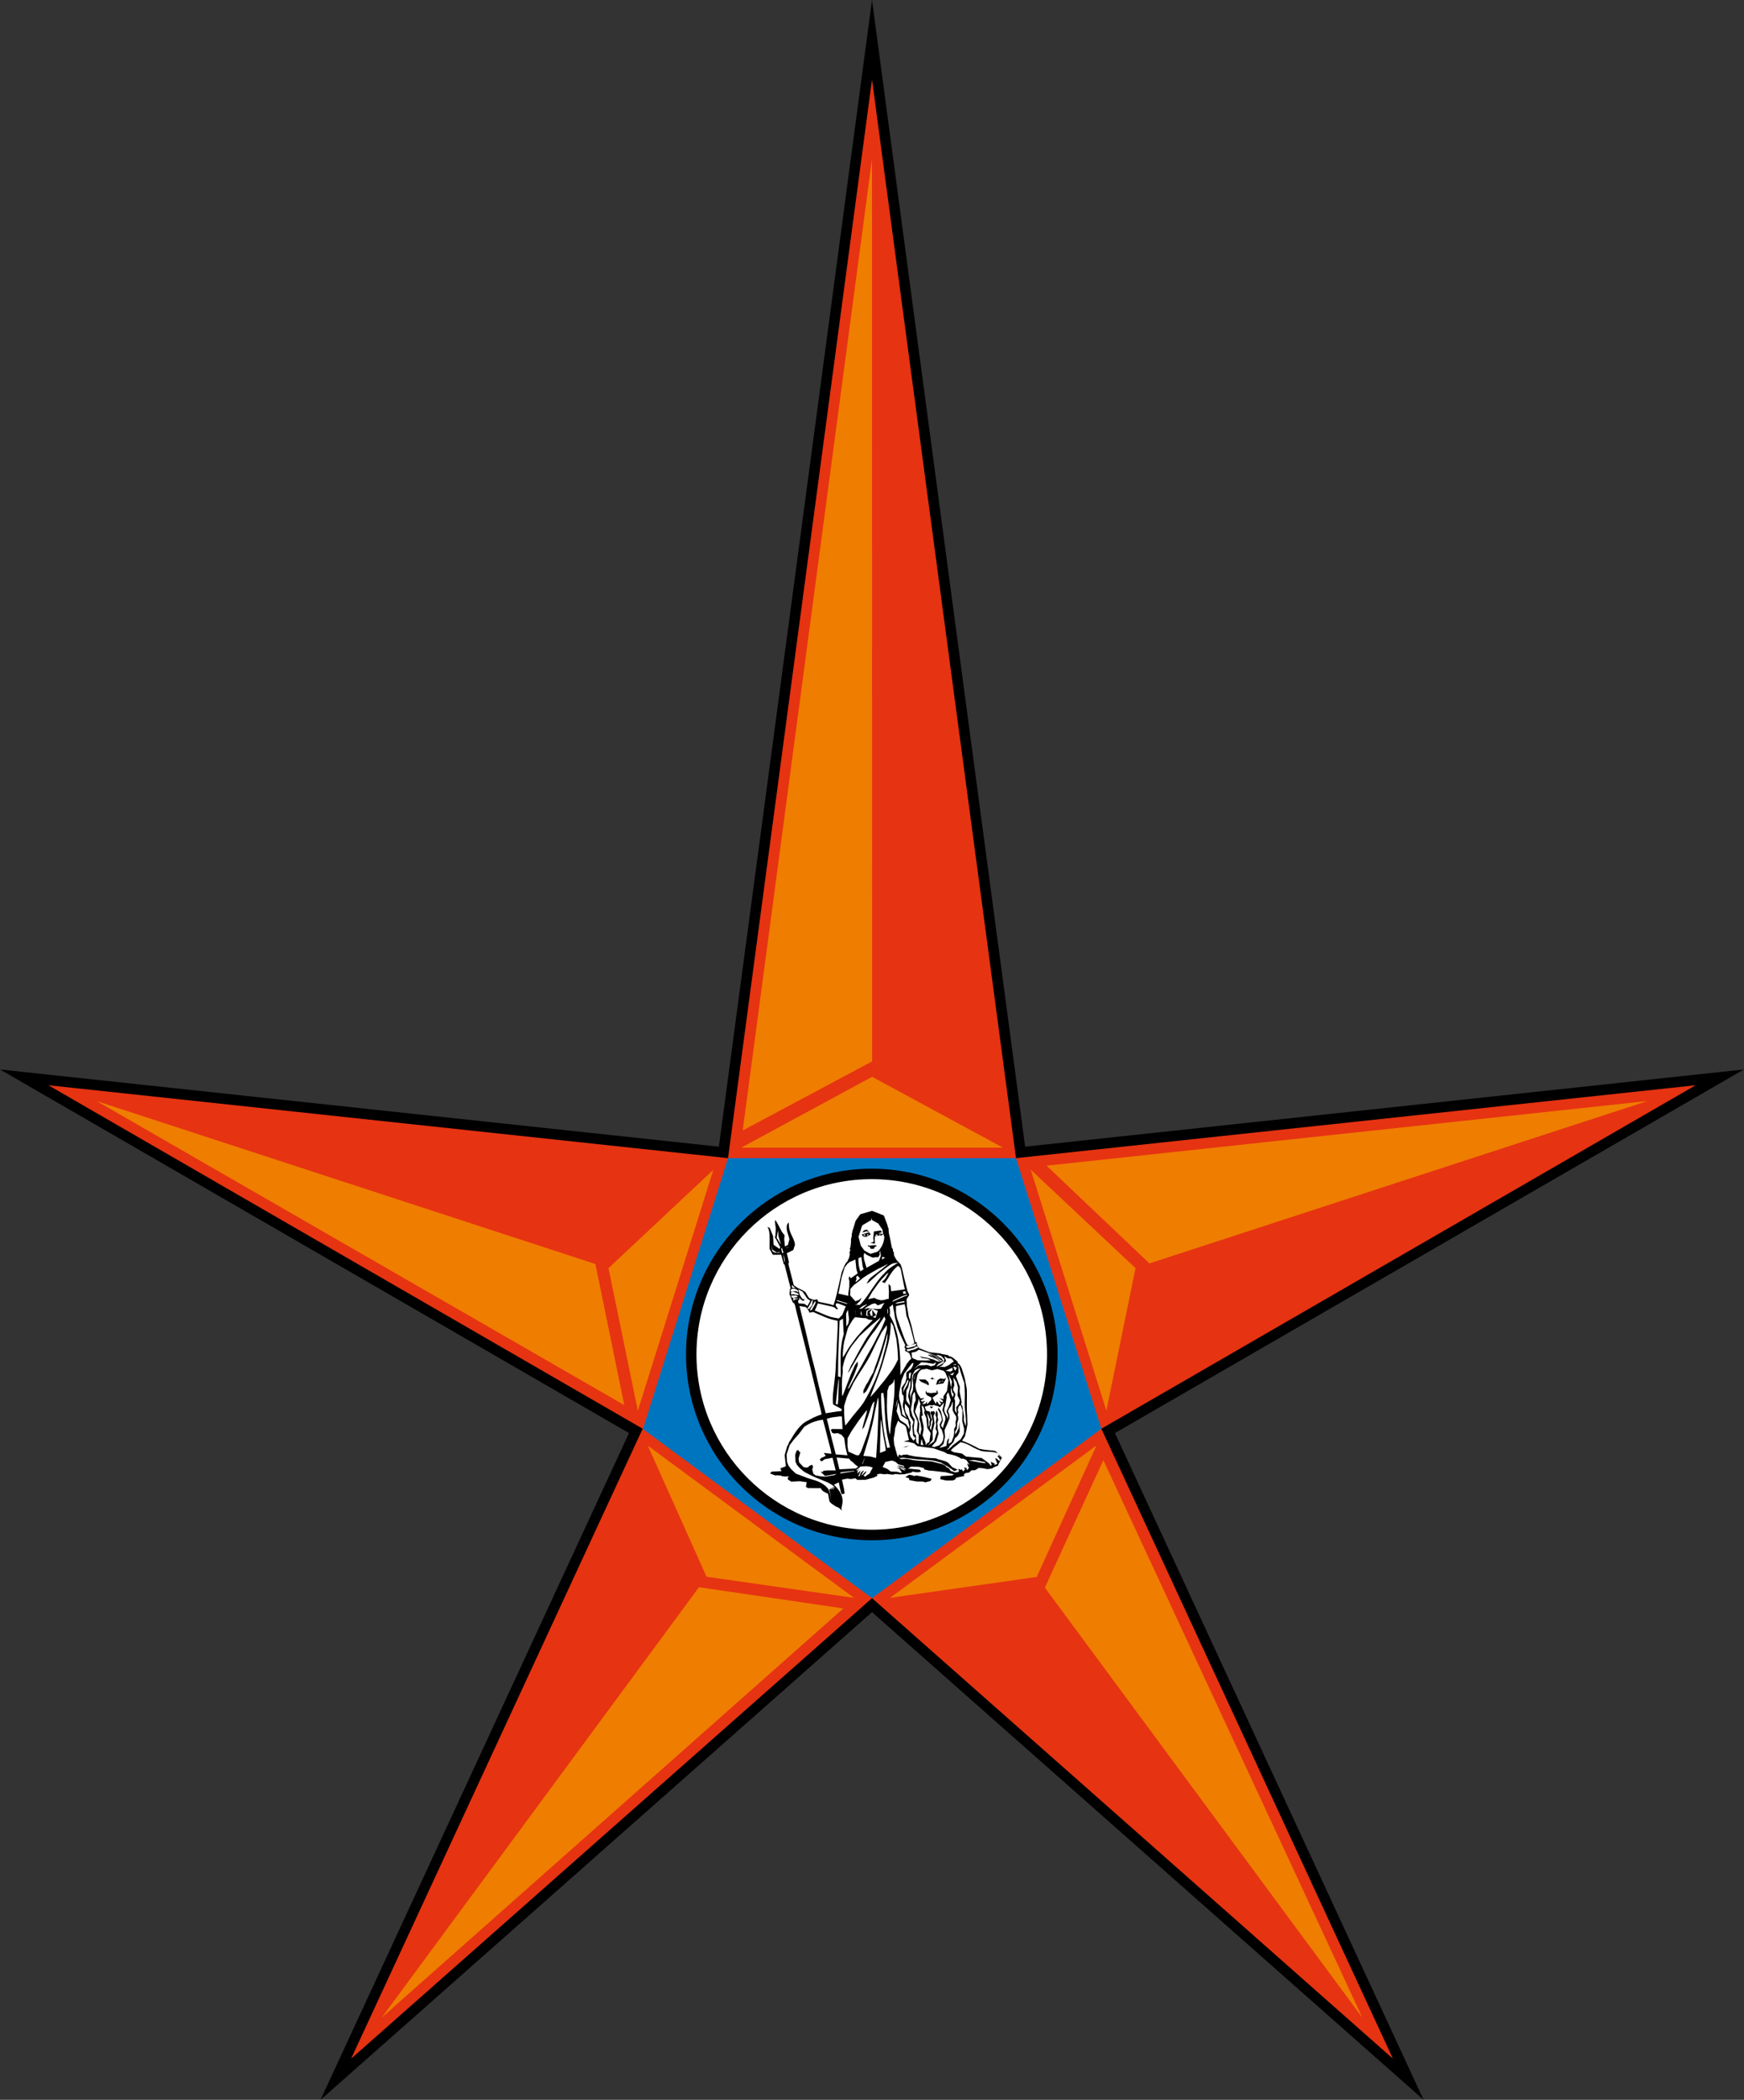 <?xml version="1.0" encoding="UTF-8"?>
<svg width="173.46" height="208.83" enable-background="new 0 0 530 270" version="1.1" viewBox="0 0 173.458 208.827" xml:space="preserve" xmlns="http://www.w3.org/2000/svg" xmlns:cc="http://creativecommons.org/ns#" xmlns:dc="http://purl.org/dc/elements/1.1/" xmlns:rdf="http://www.w3.org/1999/02/22-rdf-syntax-ns#"><rect x="0" y="0" width="173.458" height="208.827" fill="#333333" stroke="none"/>
<polygon transform="translate(-352.46 -3.694)" points="423.96 117.73 439.19 3.694 454.42 117.73 525.91 110.05 463.35 146.21 494.05 212.52 439.19 164.02 384.34 212.52 415.02 146.21 352.46 110.05"/><polygon transform="translate(-352.46 -3.694)" points="424.87 118.87 439.19 11.604 453.51 118.87 521.11 111.62 462 145.78 491 208.43 439.19 162.63 387.38 208.43 416.38 145.78 357.27 111.62" fill="#e63312"/><polygon transform="translate(-352.46 -3.694)" points="462 145.78 453.51 118.87 424.87 118.87 416.41 145.81 439.19 162.63" clip-rule="evenodd" fill="#0075bf" fill-rule="evenodd"/><path d="m86.699 153.18c-10.18 0-18.468-8.288-18.468-18.482s8.288-18.473 18.468-18.473c10.199 0 18.487 8.279 18.487 18.473s-8.288 18.482-18.487 18.482z" clip-rule="evenodd" fill-rule="evenodd"/><path d="m86.699 152.13c-9.613 0-17.428-7.819-17.428-17.432 0-9.618 7.814-17.432 17.428-17.432 9.627 0 17.437 7.814 17.437 17.432 0 9.613-7.81 17.432-17.437 17.432z" clip-rule="evenodd" fill="#fff" fill-rule="evenodd"/><path d="m86.063 122.72-0.031 0.086 0.062 0.101-0.252-0.081zm0.176 0 0.166 0.07-0.191 0.117 0.055-0.101zm-0.388 0.238 0.293 0.05 0.464-0.243-0.368-0.48-0.298 0.067-0.188 0.216 0.515-0.132 0.183 0.248-0.156-0.101-0.551 0.183-0.066-0.02zm1.429-0.238-0.045 0.086 0.074 0.101-0.252-0.081zm0.171 0 0.026 0.01v-0.01l0.096 0.045 0.035 0.024-0.191 0.117 0.065-0.101zm-0.884 0.916 0.105 5e-3 0.355 0.034-0.036-0.546 0.065-0.222 0.601-0.036 0.122-0.065 0.031-0.041 0.01-0.072-0.086 0.026-0.419-0.106-0.288 0.08 0.683-0.14-0.103-0.182-0.687 0.096-0.071 0.712 0.061 0.218-0.102 0.146zm8.138 22.269-0.374-0.411-0.132-0.091-0.142-0.07-0.53-0.156-0.196-0.041-0.229-0.105-0.865-0.051-1.258-0.142-0.581-0.122-0.171-0.065-0.416 0.026-0.156 0.08-0.247-0.102-0.061 0.224 0.161 0.13 0.293-0.045 1.001 0.117c0.769 0.115 1.749 0.055 2.427 0.271l0.349 0.097 0.782 0.456 0.557 0.394 0.339-0.137zm4.635-0.942 0.146 0.259-0.103 0.07-0.313-0.284-0.07 0.051 0.202 0.517-0.324 0.132 0.067-0.142-0.401-0.202 0.103 0.368-0.354-5e-3h0.142l0.055-0.061-0.135-0.137-0.163-0.132-0.561-0.404c-0.521-0.03-1.091-0.096-1.562-0.142l-0.39-0.298-0.817-0.131-0.299-0.172 0.222-0.243 0.76-0.586c0.524 0.101 0.898 0.319 1.322 0.557l0.324 0.156 0.354 0.146c0.541 0.161 1.293 0.015 1.709 0.277l0.271 0.42-0.212-0.242-0.11 0.096zm-1.442 0.535-0.363-0.05-0.606-0.106-0.596-0.101 0.546-0.046 1.091 0.207 0.029 0.132zm-1.718 0.036 0.188 0.466-0.202 0.207-0.065-0.283-0.06 0.076-0.146-0.096 0.074 0.257-0.373 0.349 0.202-0.151-0.146-0.257-0.066 0.084-0.263-0.12 0.051 0.293-0.344 0.08-0.485-0.161-0.147-0.238-0.276-0.146-0.117-0.146-0.298-0.146-1.041-0.263c-0.611-0.06-1.274-0.029-1.87-0.142l-0.606-0.115-0.617 0.024-0.322-0.309-0.324-1.183-0.041-0.555 0.091-0.491 0.061-0.545 0.283-0.748 0.188 0.192 0.46 0.262 0.146 0.172 0.252 1.163 0.056 0.142-0.551 0.151 0.495 0.036 0.541 0.14 0.324 0.278 0.768 0.111 0.819 0.101 1.081 0.375 0.173 0.091 0.136 0.087 0.42 0.084 0.409 0.112 0.408 0.187 0.143 0.101 0.283 0.017 0.257 0.137 0.304 0.469zm-6.099 0.627-0.623-0.334-0.242-0.024 0.207 0.102 0.461 0.192 0.14 0.171-0.337-0.146-0.168-0.121-0.192-0.011-0.181-0.056 0.404 0.212-0.026 0.081 0.097 0.086v-0.086l0.055 0.269-0.459-0.132-0.616-0.02-0.344-0.259-0.476-0.197 0.284-0.5 0.637-0.137 0.308 0.101 0.166 0.117 0.151 0.157 0.507 0.12 0.111 0.081-0.046 0.077-0.097-0.077-0.485-0.12 0.097 0.056 0.601 0.257zm-2.558-1.663c5e-3 -1.076 0.05-2.178 0.085-3.27l0.021-0.016 0.01 0.011 0.031 0.181 0.181 1.351c0.082 0.52 0.224 0.991 0.243 1.516l-0.358 0.137zm0.996-0.555-0.283 0.061c-0.183-0.798-0.354-1.704-0.45-2.618-0.091-0.935-0.177-1.925-0.137-2.841l0.202-0.029 0.096 0.682c0.017 0.718 0.067 1.476 0.118 2.148 0.045 0.48 0.101 0.949 0.171 1.36zm-0.244-2.866c-0.091-0.778-0.069-1.639-0.03-2.427l0.011-0.318 0.162-0.495 0.221-0.161 0.197-0.188 0.117-0.349 0.01 0.01c0.07 1.638-0.172 2.796-0.334 4.276l-0.11 1.243c-0.162-0.465-0.183-1.03-0.244-1.591zm-1.146-2.77-0.38 0.435-0.191 0.207c0.394-1.151 0.92-2.238 1.264-3.467 0.171-0.601 0.354-1.207 0.52-1.851 0.168-0.656 0.243-1.349 0.259-2.116l0.015-0.016 0.015 5e-3 0.207 0.349 0.319 1.324 0.106 0.976 0.035 0.517 0.02 0.529-0.283 0.557-0.303 0.501-0.688 0.93zm0.248 1.052c0.02 0.895-0.051 1.753-0.067 2.643-0.024 1.031-0.115 2.043-0.171 2.992l-0.581-0.146-0.688-0.061c0.329-1.137 0.728-2.29 0.98-3.523 0.142-0.747 0.303-1.49 0.459-2.233l0.026-0.024zm-1.623 6.216 0.233-0.567h0.02l-0.207 0.577zm0.976 0.51-0.264 0.49-0.11 0.041-0.465 0.363 0.212-0.106-0.223-0.11 0.273-0.358v-0.097l-0.151 0.111-0.188 0.217-0.166 0.103 0.252-0.461-0.03-0.051-0.248 0.233-0.137 0.358-0.101-0.02v-0.082l0.062-0.051 0.156-0.435-0.252 0.229-0.067 0.156 0.021-0.349 0.142-0.171-0.173 0.101-0.086 0.101 0.016-0.152 0.243-0.162 0.135-0.142 0.604-0.029 0.332 0.046 0.283 0.08zm-1.178 0.793 0.051 0.021 0.126-0.046zm-0.894-0.812-1.173 0.056-0.279-1.173 1.255 0.11 0.115 0.178 0.288 0.212 0.167 0.178 0.105 0.081 0.214 0.161-0.229 0.171zm-1.072 0.468-0.021-0.074 0.132-0.051 1.203-0.142 0.122 0.03zm-0.591 0.168-0.87 0.146-0.414-0.016-0.581-0.102-0.224-0.156-0.12-0.414 0.02-0.04v-0.087l0.071-0.161-0.11-0.207-0.294 0.126-0.021 0.05-0.087 0.077-0.166 0.035-0.272-0.05-0.439-0.456-0.066-0.368 0.081-0.313 0.101-0.329-0.132-0.091-0.069-0.142-0.173 0.056-0.146 0.435 0.04 0.678 0.143 0.317 0.313 0.349 0.025 0.017 0.39 0.322 0.317 0.163 0.445 0.227 0.344 0.156 1.249 0.512 0.47 0.276 0.232 0.248h-0.021l-0.263-0.092 0.168 0.214v0.051l0.095 0.064-0.191-0.13-0.142-0.117 0.02 0.101-0.086-0.079 0.086 0.181-0.171-0.121v0.111l-0.071-0.056 0.025 0.161 0.07 0.173 0.046 0.738-0.07-0.683-0.151-0.365c-0.324-0.483-0.906-0.777-1.543-0.954l-0.52-0.162-1.173-0.444-0.48-0.449-0.268-0.36-0.127-0.339-0.029-0.322-0.021-0.44 0.298-0.91 0.42-0.565 0.51-0.567 0.531-0.716 0.409-0.243c0.404-0.217 0.905-0.395 1.444-0.444 0.27 0.966 0.502 1.98 0.77 2.956l0.071 0.426-0.749-0.087 0.188 0.298-0.087 0.036-0.231 0.121-0.096 0.02-0.192 0.208 0.207 0.166 0.293-0.222 0.784-0.146 0.308 1.258h-0.829l-0.436 0.036 0.063 0.115-0.293-0.015 0.423 0.404h0.097l1.071-0.197zm-0.258 1.375 0.197 0.349zm-1.285-10.179c-0.207-0.89-0.404-1.784-0.646-2.663l-0.167-0.662-0.156-0.667c-0.293-1.335-0.646-2.669-0.961-3.998l-5e-3 -0.031 0.637 0.112 0.258 0.322 0.091 0.233 0.375-0.071c0.783 0.329 1.485 0.718 2.426 0.875 0.05 0.935-0.082 1.92-0.097 2.957l-0.06 1.012c-0.021 0.637-0.046 1.289-0.138 1.931-0.06 0.469-0.11 0.939-0.161 1.395l-0.021 0.511 0.021 0.47 0.102 0.096 0.757 0.409v0.192c-0.545 0.051-1.05 0.156-1.586 0.228-0.223-0.882-0.456-1.757-0.669-2.651zm-2.082-8.527 0.151-0.161-0.08-0.192 0.192 0.192 0.241 0.176 0.173-0.142-0.253-0.075-0.232-0.354-0.07-0.238-0.091-0.313v-0.026h0.02l0.403 0.212 0.485 0.718 0.289 0.187-0.289 0.52-0.308-0.212-0.571-0.041zm-0.322-0.141-0.127 0.156-0.029-0.332 0.55 0.135zm-0.36-0.394h0.531l0.137 0.161-0.592 0.072zm-0.025-0.339 0.192-0.055 0.435 0.151 0.197 0.146-0.158 0.05-0.454-0.084-0.188 0.044zm0.729 0.016-0.214-0.112-0.546 0.041c-0.101-0.486 0.855-0.268 0.76 0.071zm-0.638-0.728 0.102 0.091 0.267 0.236-0.349-0.051zm2.022 1.51 0.074-0.01-0.084 0.511-0.305 0.39-0.182-0.062 0.152-0.166zm0.267 0.137h0.087l-0.051 0.233-0.102 0.183-0.081 0.161-0.096 0.111 0.016 0.06-0.208 0.163-0.046-0.096zm0.127 0.612 0.041-0.117 0.061-0.13 0.064-0.172 1.38 0.303 0.279 0.096 0.201 0.178 0.156-5e-3 -0.242-0.38 0.036-0.192h0.216l0.76 0.288-0.344 0.844-0.344 0.365-0.439-0.072-0.426-0.096-0.368-0.137-1.173-0.491zm2.077-0.749 1.021 0.319-0.026 0.065-1.036-0.308zm0.212-0.964 0.247-1.298 0.314-1.012 0.182-0.222 0.066-0.103 0.308-0.241h0.061l0.404-0.187h0.035l0.097 0.925 0.12 0.454-0.676 0.479-0.112-0.212-0.102 0.212 0.072 0.243-5e-3 0.603-0.097 0.642v0.257l-0.99-0.228zm1.846-1.462 0.227 0.279-0.363 0.317h-0.092l0.106-0.217-0.024-0.278zm0.353-1.854 0.01 0.015 0.132 0.904 0.091 0.298-0.314 0.202c-0.161-0.344-0.206-0.808-0.206-1.303zm-0.065-2.643 0.106-0.375 0.101-0.162 0.854-0.5 0.026-0.218 0.05 0.218 0.616 0.339 0.42 0.611 0.056 0.365 0.131 0.337c0 0.557-0.313 1.189-0.672 1.492l-0.702 0.217-0.607-0.323-0.358-0.497-0.228-0.883zm2.101 2.88 0.071-0.277 0.277 0.116zm-0.216-0.592 0.029-0.181 0.017-0.188 0.085 0.601-0.191 0.5-1.232 0.692-0.255-0.858-0.029-0.375 0.061-0.257 0.224 0.192 0.605 0.284 0.268-0.036 0.31-0.02 0.125-0.238zm0.848 1.037-0.526 0.445-1.137 0.87-0.242 0.238-0.236 0.435 0.313-0.228 0.899-0.824 0.064-0.05v0.011l0.582-0.451 0.329-0.241 0.056-0.036h-0.015l0.308-0.183 0.202-0.061 0.403-0.036-0.373 0.218-0.525 0.368-0.172 0.146-0.627 0.652-0.319 0.399-0.58 0.814c-0.374 0.556-0.732 1.127-1.213 1.592l-0.556-0.024 0.227-0.026 0.379-0.373 0.133-0.298-0.253 0.217-0.37 0.137-0.525-0.586 0.025-0.637 0.334-0.375 0.676-0.515 0.214-0.183 0.474-0.317 1.188-0.683v0.024l0.541-0.272h-0.029zm-0.051 4.883v-0.153l-0.02-0.156 0.02-0.084v-0.021l0.031 0.015 0.029 0.314-0.029 0.188zm-2.046 8.308-0.309 0.551-0.344 0.476-0.757 0.916-0.646 0.834-0.102 0.094-0.062-0.454c-0.051-0.454-0.061-1-0.051-1.485l0.253-0.834 0.103-0.258 0.579-1.214 0.541-0.879c0.365-0.57 0.75-1.143 1.082-1.768 0.252-0.476 0.456-0.956 0.697-1.438l0.48-0.939 0.454-0.637 0.058-0.025 5e-3 0.318-0.077 0.31c-0.252 1.015-0.561 1.971-0.889 2.926l-0.207 0.556-0.188 0.562-0.142 0.231-0.131 0.229-0.242 0.476-0.183 0.267-0.283 0.592 0.01 0.319 0.273-0.243 0.183-0.329c0.373-0.692 0.666-1.49 0.954-2.224 0.299-0.788 0.531-1.586 0.763-2.411l0.168-0.627 0.074-0.188-0.074 0.743-0.156 0.683-0.354 1.334c-0.25 0.865-0.558 1.673-0.921 2.433l-0.273 0.569zm-1.936 4.161 0.212-0.39 0.218-0.375 0.724-1.056 0.263-0.344 0.384-0.506 0.131-0.162-0.024 0.258-0.349 1.239-0.097 0.445 0.197-0.259 0.373-1.011 0.349-1.031 0.142-0.334 0.146-0.151 0.012 5e-3 -0.081 0.652-0.192 0.985-0.288 1.107-0.152 0.536c-0.177 0.49-0.368 1.02-0.56 1.541l-0.106 0.247-0.178 0.289-0.262-0.021-0.779-0.354-0.086-0.556zm-0.556-2.174 0.061 1.248-1.056-0.01-0.112 0.09 0.142 0.293 0.173 0.062 0.389-0.035 0.172 0.086 0.172 0.065 0.282 0.324 0.142 0.98 0.183 0.758-0.161-0.021-0.541-0.044-0.456-0.031c-0.313-1.173-0.602-2.36-0.895-3.543l0.476-0.132 0.829-0.11zm1.992-9.982-0.136-0.238 0.065-0.308zm0.015-0.769-0.298 0.062 0.176-0.163 0.197-0.151 0.395-0.162 0.03 0.015zm0.4 0.693 0.034-0.455 0.461-0.262 0.666 0.262-0.217 0.697zm-0.839 4.579-0.273 0.359-0.385 0.874c-0.263 0.653-0.515 1.364-0.777 2.032l-0.091 0.207-0.031-0.293c-0.02-0.526-0.02-1.072 0.01-1.572l0.067-0.571-0.012-0.434 0.076-0.355 0.092-0.344 0.06-0.161c0.162-0.5 0.431-0.914 0.692-1.314l0.779-0.974 1.142-1.043 0.714-0.596 0.19-0.217-0.075 0.257-0.454 0.602-0.865 1.239-0.39 0.676c-0.394 0.658-0.732 1.37-1.137 2.048l-0.313 0.733 0.137-0.163c0.529-0.895 1.056-1.834 1.621-2.714 0.283-0.469 0.591-0.935 0.956-1.363l0.697-1.031 0.217-0.36 0.122 0.279-0.102 0.238-0.303 0.712-0.456 0.87c-0.292 0.632-0.636 1.183-0.945 1.743l-0.479 0.864c-0.451 0.784-0.891 1.563-1.319 2.37l-0.156 0.162 0.101-0.258 0.575-1.269 0.324-0.874zm2.284-5.686 0.334-0.122h0.023l6e-3 0.026-0.07 0.081-0.253 0.455-0.324 0.036-1.02-0.086-0.324 0.101 0.224-0.212 0.545-0.305 0.299-0.07 0.288 0.202 0.145-0.055v5e-3zm-2.527 1.234v-0.627l0.015 0.01zm-0.911-0.122 0.012-0.202 0.161-0.373 0.05 0.373 0.07 0.591-0.061 0.389-0.201 0.339zm0.164 1.299 0.146-0.293 0.337-0.555 0.243-0.279 0.814 0.086 0.288 0.015 0.262 0.142 0.395 0.041-0.419 0.428-0.42 0.411-0.788 0.895-0.712 0.959-0.48 0.8-0.156 0.227c-0.017-0.52 0.05-1.046 0.125-1.536l0.183-0.678zm-0.88 5.291-0.051 1.278-0.01 0.512-0.052 0.47-0.197-0.051c0.091-0.824 0.178-1.652 0.278-2.481l0.02 5e-3zm0.18-0.464-0.263-0.056c0.021-0.961 0-1.887 0.051-2.699l0.02-0.678 0.026-0.632c0.026-0.505 0.026-0.996 0.056-1.537l0.334-0.216 5e-3 0.01 0.03 0.769 0.046 0.777-0.076 0.273-0.065 0.243-0.072 0.394v0.097l-0.02 0.06c-0.132 0.885-0.06 2.063-0.072 3.195zm5.908-10.892 0.077 0.202 0.191 0.98 0.097 0.505 0.105 0.476-0.192 0.034-1.173 0.163 0.01-0.057-0.024-0.065-0.015-0.221-0.035-0.209-0.188-0.166v0.166l0.036 0.567-0.017 0.738-0.176 0.02-0.248 0.086-0.364 0.036-0.363-0.096-0.294-0.146-0.615 0.142 0.433-0.759 0.692-0.96v0.01l0.319-0.375 0.426-0.45 0.181-0.115-0.344 0.606-0.161 0.163-0.146 0.116v0.045l0.267 0.106 0.305-0.449c0.272-0.471 0.616-0.996 1.02-1.264zm0.603 2.587-0.273 0.036-0.051-0.228 0.229-0.051zm0.061 0.127 0.07 0.051-0.313 0.111-0.991 0.439-0.223 0.096 0.11-0.142 0.178-0.096 0.743-0.334 0.415-0.125zm0.106 2.436c0.237 0.647 0.398 1.315 0.581 2.032l0.07 0.359-0.445 0.207-0.242-0.02-0.146-0.288c-0.222-0.48-0.697-1.911-0.895-2.416l-0.101-0.557v-0.635l0.858-0.188 0.091 0.419 0.031 0.264 0.03 0.277 0.039 0.223zm0.824 2.415h0.034l-0.106 0.238-0.767 0.202-0.229-0.156zm0.074 0.265 0.168 0.13-0.228 0.086-0.152 0.097-0.105 0.01-0.127 0.056h-0.115l-0.128 0.066-0.211 0.061-0.157-0.183 0.344-0.065 0.328-0.076zm0.203 0.338 1.158 0.399 0.678 0.258 0.116 0.074 0.196 0.113 0.061 0.055-0.161-0.066c-0.339-0.166-0.678-0.373-1.146-0.434l0.212 0.075 1.105 0.566 0.146 0.136-0.192-0.039c-0.368-0.259-0.731-0.563-1.298-0.642l0.161 0.125 0.729 0.314 0.207 0.14 0.218 0.147-0.405-0.075-0.304-0.156-0.716-0.188-0.38-0.056-0.322-0.105 0.19 0.14 0.057 0.051 0.534 0.066 0.344 0.156-0.575 0.02-0.737-0.02-0.512-0.211-0.065-0.163v-0.212l-0.05-0.151 0.115-0.036 0.066-0.034h0.136l0.192-0.081zm1.764 0.489 0.262 0.066 0.214 0.087 0.281 0.317-0.05 0.344-0.373 0.212-0.142 0.076-0.207 0.121 0.086-0.161 0.116-0.133 0.49-0.257-0.117-0.183-0.056-0.101-0.272-0.187-0.132-0.086-0.115-0.11zm0.757 0.163 0.334 0.202 0.344 0.024 0.202 0.196 0.067 0.128-0.128 0.05-0.339 0.272-0.439 0.203-0.293-0.021-0.272 5e-3 0.272-0.116 0.435-0.49-0.183-0.439zm1.089 0.767 0.349 0.197 0.444 1.392 0.11 0.281 0.061 1.063-0.02 1.142c0.01 0.623 0.151 1.188 0.121 1.851l-0.02 0.248-0.061-0.132-0.132-0.455 0.02-0.374-0.161-1.006-0.132-0.213 0.066-0.166-0.209-1.102 0.026-0.456-0.395-1.065 0.263-0.36-5e-3 -0.51-0.13-0.267-0.548 0.065-0.08 0.096-0.178 0.081zm-1.158 7.941 0.146-0.688-0.051-0.677 0.308-0.688 0.197-0.506-0.02-0.334-0.137-0.338 0.105-0.279 0.168-0.192 0.046-0.11 0.115-0.329 0.01-0.02 0.031 0.015-0.021 0.8 0.063 0.131 0.056 0.127 0.242 0.394v0.304l-0.071 0.216 0.021 0.406-0.157 0.298v0.444l-0.046 0.272-0.212 0.572-0.146 0.101-0.161 0.096v-0.196l0.183-0.94-0.087 0.524-0.178 0.197-0.045 0.101-0.085 0.521-0.699 0.197zm-1.38-1.91-0.097 0.247-0.03-0.692-0.141-0.713 0.131 0.223 0.05 0.111 0.036 0.132 0.092 0.166-0.077 0.319zm-0.712 1.066 0.105-0.515v-0.38l-0.252-1.137 0.039 0.122 0.137-0.051-0.121-1.026 0.197 0.188 0.106 0.332-0.051 0.243 0.222 0.511 0.096 0.986 0.259 0.389 0.07 0.136-0.132 0.865-0.242 0.146-0.121 0.192-0.015-0.294-0.076-0.178zm-0.122 0.434 0.04-0.024 0.167 0.575-0.268-0.029zm-0.253-0.758 0.056-0.834-0.137-0.505-0.298-0.698 0.298-0.854 0.076-0.408 5e-3 -0.021 0.046 0.137 0.075 0.253 0.05 0.117-0.06 0.313 0.04 0.404-0.04 0.242-0.041 0.587 0.101 0.319 0.097 0.646-0.126 0.621zm-0.798-0.314v-0.317l-0.046-0.137 0.056-0.125-0.298-0.704c-0.217-0.303-0.37-0.616-0.279-1.197l0.017-0.02 0.368 0.454 0.105 0.774 0.178 0.281 0.171 0.283-0.11 0.414 0.076 0.961 0.248 0.274-0.214 0.24-0.308-0.413-0.096-0.358zm0.262-6.498-0.055 0.222-0.166 0.303-0.467 0.358-0.02 0.339 0.029 0.178-0.115 0.47-0.288 0.405-0.092 0.13 0.051 0.633 0.142 0.151 5e-3 0.178 0.021 0.176-0.087 0.476v0.303l0.279 0.906 0.096 0.186-0.435-0.368-0.087-0.724-0.191-0.737-0.051-0.395 0.045-0.419 0.229-1.142 0.268-0.668 0.757-0.985 0.163-0.051zm0.233 1.025 0.02-0.08 0.01 5e-3 -0.202 0.651v-0.137zm-0.921 1.649 0.173-0.314 0.156-0.662v-0.02l0.02 4e-3c0.173 0.58-0.181 1.111-0.171 1.611l0.126 0.507 0.055 0.399-0.286-0.39-0.102-0.173zm0.243-1.695 0.233-0.097-0.128 0.658-0.115-0.071zm-0.509 1.396h0.024l0.38-0.773 0.055 0.041c-0.01 0.551-0.439 0.793-0.495 1.288l0.01-0.444 5e-3 0.02 0.031-0.061zm0.944-0.197-0.04 0.49-0.183 0.444v0.092l-0.029 0.101 0.01 0.479-0.087-0.844 0.163-0.596 0.061-1.168 0.268-0.49 0.172-0.085-0.03-0.031 1.021-0.242-0.445 0.03-0.839 0.688-0.021 0.029-0.084 0.426zm3.498-0.545-0.146 1.096-0.358 0.546 0.02 0.283-0.404-0.132 0.363 0.299-0.086 0.142-0.277-0.146-0.086-0.077 0.247 0.355-0.151 0.13-0.273-0.389-0.111 0.278-0.327-0.616 0.551-0.41-0.041-0.222-0.105-0.142v0.272l-0.127-5e-3 -0.465 0.045-0.223-0.04-0.171-0.024-0.041-0.229-0.065 0.293 0.166 0.229 0.399 0.197 0.015 0.232-0.424 0.455-0.04-0.284-0.128 0.229-0.337 0.034 0.327-0.332-0.298 0.084-0.183-0.091 0.416-0.268-0.436 0.056v-0.08c-0.262-0.324-0.476-0.754-0.485-1.29l0.202-0.995 0.146-0.277 0.238-0.232 0.536-0.086 0.51 0.151 0.552-0.126 0.616 0.171 0.173 0.178zm-0.132 3.309 0.101 0.146-0.051 0.531c0.021-0.48-0.439-0.692-0.317-1.183l0.102-0.324 0.125-0.808-0.039-0.101 0.181-0.36 0.082 0.192 0.182 0.601-0.178 0.577-0.247 0.531zm0.167-3.74-6e-3 -0.04 0.025 0.015 0.299 0.617-0.087 0.565 0.107 0.476 0.157 0.223-0.107 0.309-0.126-0.324-0.065-0.354 0.029-0.313zm1.102 2.476-0.096 0.339-0.268 0.334 0.056 0.586-0.112-0.132-0.08-0.151 0.02-0.976-0.07-0.176 0.116-0.451-0.137-0.241-0.111-0.219 0.132-0.439-0.101-0.717 0.034-5e-3 0.288 0.424 0.146 0.55-0.055 0.755zm-0.642-3.305 0.036-0.081 0.308 0.117-0.426 0.768-0.288-0.102 0.087-0.015 0.49-0.257zm-0.071 0.021-0.04 0.161 0.051 0.097-0.223 0.151-0.505-0.087zm-2.138-0.507 0.132-0.11zm0.198 0.137 0.303-0.151-0.151 0.299-0.373 0.105-0.349-0.132-0.855 0.041-0.515 0.374 0.758-0.688 0.425 0.031zm-3.746-6.013 0.178-0.091 0.688-0.137 0.029 0.101v0.017l-0.455 0.084-0.425 0.062zm-0.57 0.509-0.062-0.091 0.344-0.287h0.025l0.051 0.404 0.065 0.313 0.096 0.596 0.243 0.945c0.222 0.617 0.5 1.199 0.773 1.749l-0.081 0.243 0.105 0.137-0.056 0.197 0.426 0.227 0.115 0.273 0.097 0.293-0.183 0.161-0.263 0.339-0.541 0.945-0.105 0.197c0.041-2.294-0.137-4.498-1.051-5.928l0.01-0.178h0.01v-0.262zm0.607 9.856 0.01-0.121 0.069-0.415 0.063-0.217 0.029 5e-3 -0.085 0.49zm0.22-0.455 0.021-0.02h0.02l0.273 1.284 0.683 0.424 0.056 0.369 0.08 0.279-0.041 0.298-0.085-0.219-0.192-0.293-0.632-0.424-0.334-0.874zm1.76 3.089-0.041 0.142-0.101-0.162-0.061-0.606 0.092-0.803-0.219-0.375-0.166-0.637 0.12-0.697 0.058-0.729 0.166-0.332 0.081 0.151 0.061 0.681-0.173 0.411-0.051 0.742 0.123 0.309 0.293 0.662-0.01 0.323-0.072 0.637 0.188 0.358-0.01 0.961-0.232-0.218zm2.153-0.627 0.02-0.161-0.051-0.303 0.106-0.324-0.065-0.323 0.031-0.259-0.117-0.363-0.116 0.288-0.01 0.197 0.106 0.248-0.072 0.48 0.046 0.227-0.07 0.384 0.142 0.309-0.283 0.949-0.273 0.204-0.363 0.227 0.197-0.202 0.298-0.38-0.01-0.863 0.101-0.39 0.092-0.384-0.102-0.738 0.143-0.277-0.072-0.191-0.354 0.039-0.02 0.177 0.09 0.157 0.066 0.313 0.075 0.304-0.181 0.904-0.081-0.133-0.026-0.171 0.107-0.237-0.012-0.227 0.112-0.305-0.101-0.192-0.102-0.52-0.025-0.071-0.349-0.09-0.142-0.395 0.257-0.076 0.219-0.087 0.247 0.041 0.192-0.056 0.253 0.097 0.086-0.01 0.241 0.151 0.435-0.48-0.171 0.769 0.284 0.661 0.02 0.243-0.274 0.89-0.171-0.294 0.188-0.469-0.137-0.683-0.082-0.278-0.091-0.121-0.105-0.196-0.085 0.142 0.262 0.495 0.07 0.236 0.063 0.359-0.224 0.436 0.076 0.337 0.136 0.183 0.101 0.313 0.082 0.334-0.041 0.375-0.161 0.317-0.233 0.219-0.308 0.101-0.156 0.061-0.283-0.061 0.454-0.517 0.238-0.778zm2.628 0.571-0.082 0.162-0.23 0.408-0.77 0.587-0.222 0.223-0.252 0.202-0.137 0.024 0.096-0.096 0.142-0.126 0.024-0.117 0.39-0.403 0.101-0.248 0.041-0.142 0.222-0.181 0.146-0.209 0.117-0.293-0.031-0.979-0.069 0.652-0.319 0.646-0.036-0.293 0.173-0.299 0.041-0.601 0.091-0.264v-0.299l-0.057-0.206 0.071-0.277-0.056-0.238 0.092-0.334 0.089-0.04 0.092-0.102 0.192 0.541-0.01 0.627-0.015 0.445 0.187 0.762zm-17.648-18.443 0.262-0.167-0.247 0.197zm-0.219 1.273-0.105-0.682 0.132 0.425 0.045 0.455zm-0.308-1.218 0.137-0.09-0.046 0.061 0.142 0.435-0.122 0.05zm-0.06-0.454-0.385-0.616 0.128-0.708 0.02 0.091 0.03 0.476 0.258 0.839zm-0.161 0.865-0.444-0.021-0.233-0.161-0.076-1.192 0.05 0.692 0.067 0.394 0.384 0.243 0.241-0.021 0.142 6e-3zm21.55 19.735-0.222-0.055-0.501-0.046-0.455-0.051-0.469-0.091-0.36-0.202c-0.429-0.222-0.863-0.424-1.334-0.597l0.288-0.423 0.168-0.709 0.085-0.479-0.029-0.911c-0.077-0.909 0.01-1.805-0.041-2.648l-0.202-1.065-0.303-0.976-0.178-0.324-0.228-0.212-0.01-0.127-0.272-0.227-0.173-0.146-0.212-0.111-0.178-0.05-0.125-0.097-0.627-0.122-0.116-0.045-1.098-0.126-0.995-0.395-0.222-0.273-0.041-0.322-0.137-0.017c-0.161-0.591-0.267-1.188-0.413-1.748l-0.26-0.839-0.069-0.476-0.087-0.469-0.041-0.723 0.253-0.399v-0.096l-0.161-0.319-0.293-1.162-0.268-1.153-0.127-0.349-0.02-0.02-0.375-0.409-0.135-0.228-0.117-0.228-0.029-0.333-0.087-0.122 0.01-0.146-0.105-0.147-0.082-0.404-0.06-0.324-0.07-0.327-0.081-0.349-0.046-0.416 5e-3 -0.111-0.07-0.142-0.031-0.151-0.064-0.192-0.305-0.808-1.167-0.461h-0.01l-1.163 0.339-0.444 0.612-0.036 0.08-0.176 0.582-0.132 0.399-0.036 0.202-0.034 0.112 0.015 0.13-0.086 0.375v0.313l-0.051 0.45-0.065 0.177 0.056 0.167-0.086 0.156 0.03 0.248-0.091 0.384-0.086 0.123-0.02 0.125-0.192 0.213-0.122 0.212-0.304 0.724c-0.211 0.894-0.403 1.899-0.646 2.753l-0.161 0.511c-0.466-0.156-1.017-0.228-1.526-0.354l-0.081-0.238-0.304 0.061-0.363-0.106-0.182-0.106-0.354-0.582-0.294-0.178-0.471-0.226-0.389-0.269-0.024-0.13c-0.157-0.596-0.299-1.148-0.445-1.745l-0.056-0.267 0.056-0.111-0.046-0.228-0.166-0.697 0.638-0.308 0.176-0.536c-0.07-0.646-0.556-1.123-0.602-1.81l-0.021-0.414-0.146 0.181c-0.19 0.541 0.122 1.021 0.214 1.502l-0.151 0.57-0.304 0.142-0.062-0.738 0.036-0.373-0.137-0.168-0.131-0.176-0.476-0.901-0.183-0.282-0.029 0.202 0.085 0.692-0.046 0.682-0.05 0.202 0.103 0.106 0.089 0.171 0.349 0.668-0.079 0.161-0.592-0.409-0.046-0.86-0.329-0.808-0.232-0.116 0.112 0.227c0.171 0.511 0.085 1.355 0.101 1.966l0.323 0.586 0.829-5e-3 0.212 0.769 0.04 0.161 0.092 0.065 0.071 0.293c0.176 0.683 0.358 1.39 0.524 2.048l-0.079 0.116-0.021 0.319-0.02 0.146 0.08 0.166 0.112 0.318 0.142 0.334 0.171 0.137 0.096 0.329 0.077 0.354c0.181 0.692 0.332 1.363 0.515 2.062 0.576 2.299 1.142 4.584 1.688 6.878 0.105 0.461 0.253 0.92 0.319 1.39l-0.31 0.101-0.474 0.197-0.733 0.39-0.137 0.076c-0.587 0.409-1.041 1.097-1.409 1.738l-0.183 0.278-0.065 0.197-0.107 0.176-0.257 0.89 0.122 1.107-0.558 0.217 0.133 0.259-0.294 0.024-0.697 0.036-0.151 0.183 0.515 0.197 0.173-0.021 0.414 0.036 0.091 0.065h0.121l0.127 0.025 0.435-0.011-0.115 0.127 0.01 0.178 0.327 0.216 0.855-0.04 0.688 0.091-0.077 0.464 0.188 0.118 0.692 0.01h0.582l0.11 0.182 0.105 0.085 0.082 0.082 0.435 0.211 0.015 0.041 0.132 0.724 0.192 0.207 0.424 0.288 0.313 0.132 0.264 0.243 0.02-0.017h0.021l-0.051-0.142 0.08-0.395c0.183-0.844-0.308-1.445-0.676-1.834l-0.146-0.146 0.483-0.238 0.197 0.926 0.112 0.262 0.272-0.065-0.051-0.439-0.142-0.632-0.07-0.317 0.526-0.106 0.373 0.041 0.439-0.072 0.188 0.162 0.809-5e-3 0.353-0.106 0.467-0.12 0.379-0.178-0.066-0.132 0.319-0.075 0.439 0.056 0.248-0.031 0.57 0.071 0.288-0.071 0.379 0.046 0.516-0.024 0.658-0.156 0.161-0.102 0.252 0.056 0.293 0.015 0.279-0.075-0.137-0.183-0.967-0.096h-0.216l0.161-0.097 0.122-0.11 0.808 0.015 0.515 0.127 0.021 0.131 0.5 0.117c0.515 0.02 1.087 0.125 1.577 0.156l0.895 0.217-0.197 0.117-1.123 0.056-0.064 0.303 0.586 0.137h0.656l0.27-0.112 0.064-0.161 0.835-0.183-0.065-0.142 0.222-0.156 0.142-5e-3 0.202-0.056 0.187-0.192 0.38-0.02 0.363-0.224 0.425 0.036 0.445 0.087 0.435-0.067 0.222-0.135 0.404-0.158 0.01-0.101 0.359-0.683zm-7.884 2.416-0.212 0.063-0.168-0.072-0.339-0.065-0.373 0.243 0.373 0.115 0.012 0.178 0.762 0.142h0.572l0.267 0.08 0.512-0.13 0.116-0.219-0.714-0.181zm-1.027-2.825 0.319-0.156-0.618 0.187zm2.356-4.029 0.166 0.197 0.183-0.181zm-0.702-2.526 0.151 0.137-0.086-0.03 0.288 0.055 0.041 0.072zm0.288-0.156-0.603-0.015-0.106-0.062 0.229 0.278 0.666 0.303 0.072 0.072 0.091-0.103-0.081-0.222zm1.334 0.317-0.062 0.026 0.046-0.061 0.146-0.177v0.201l0.213-0.201 0.08 0.045zm0.529-0.368-0.398-0.06-0.277 0.176-0.127 0.395 0.051 0.081 0.076-0.081 0.57-0.07 0.178-0.288 0.091-0.248-0.03-0.01zm-1.08-0.026-0.103-0.151-0.201 0.182-0.162-0.03 0.37 0.045 0.327-0.024zm-6.055-6.241-0.163-0.026-0.12-0.329 0.222-0.322 0.021 0.015zm-0.1-0.708-0.395 0.228-0.026 0.368 0.44 0.279 0.439-0.257zm-0.027-6.08v-0.031l0.115 0.016zm0.464-0.273-0.074 0.036-0.137-0.031-0.138 0.031-0.327 0.031-0.117-0.051v0.13l0.146 5e-3 0.137 0.223h0.299l0.122-0.211 0.176-0.036z"/><polygon transform="translate(-352.46 -3.694)" points="439.2 109.25 439.19 19.499 426.33 116.12" fill="#ef7d00"/><polygon transform="translate(-352.46 -3.694)" points="414.55 143.43 411.68 129.4 362.06 113.19" fill="#ef7d00"/><polygon transform="translate(-352.46 -3.694)" points="466.78 129.34 516.32 113.19 456.55 119.62" fill="#ef7d00"/><polygon transform="translate(-352.46 -3.694)" points="462.2 148.91 456.38 161.58 487.96 204.35" fill="#ef7d00"/><polygon transform="translate(-352.46 -3.694)" points="421.98 161.54 390.42 204.35 436.34 163.65" fill="#ef7d00"/><polygon transform="translate(-352.46 -3.694)" points="461.52 147.44 440.98 162.6 455.57 160.52" fill="#ef7d00"/><polygon transform="translate(-352.46 -3.694)" points="437.4 162.6 416.89 147.46 422.73 160.5" fill="#ef7d00"/><polygon transform="translate(-352.46 -3.694)" points="415.9 143.99 423.41 120.03 412.98 129.81" fill="#ef7d00"/><polygon transform="translate(-352.46 -3.694)" points="462.5 143.98 454.98 120.02 465.4 129.81" fill="#ef7d00"/><polygon transform="translate(-352.46 -3.694)" points="426.18 117.83 452.22 117.83 439.2 110.78" fill="#ef7d00"/>
</svg>
